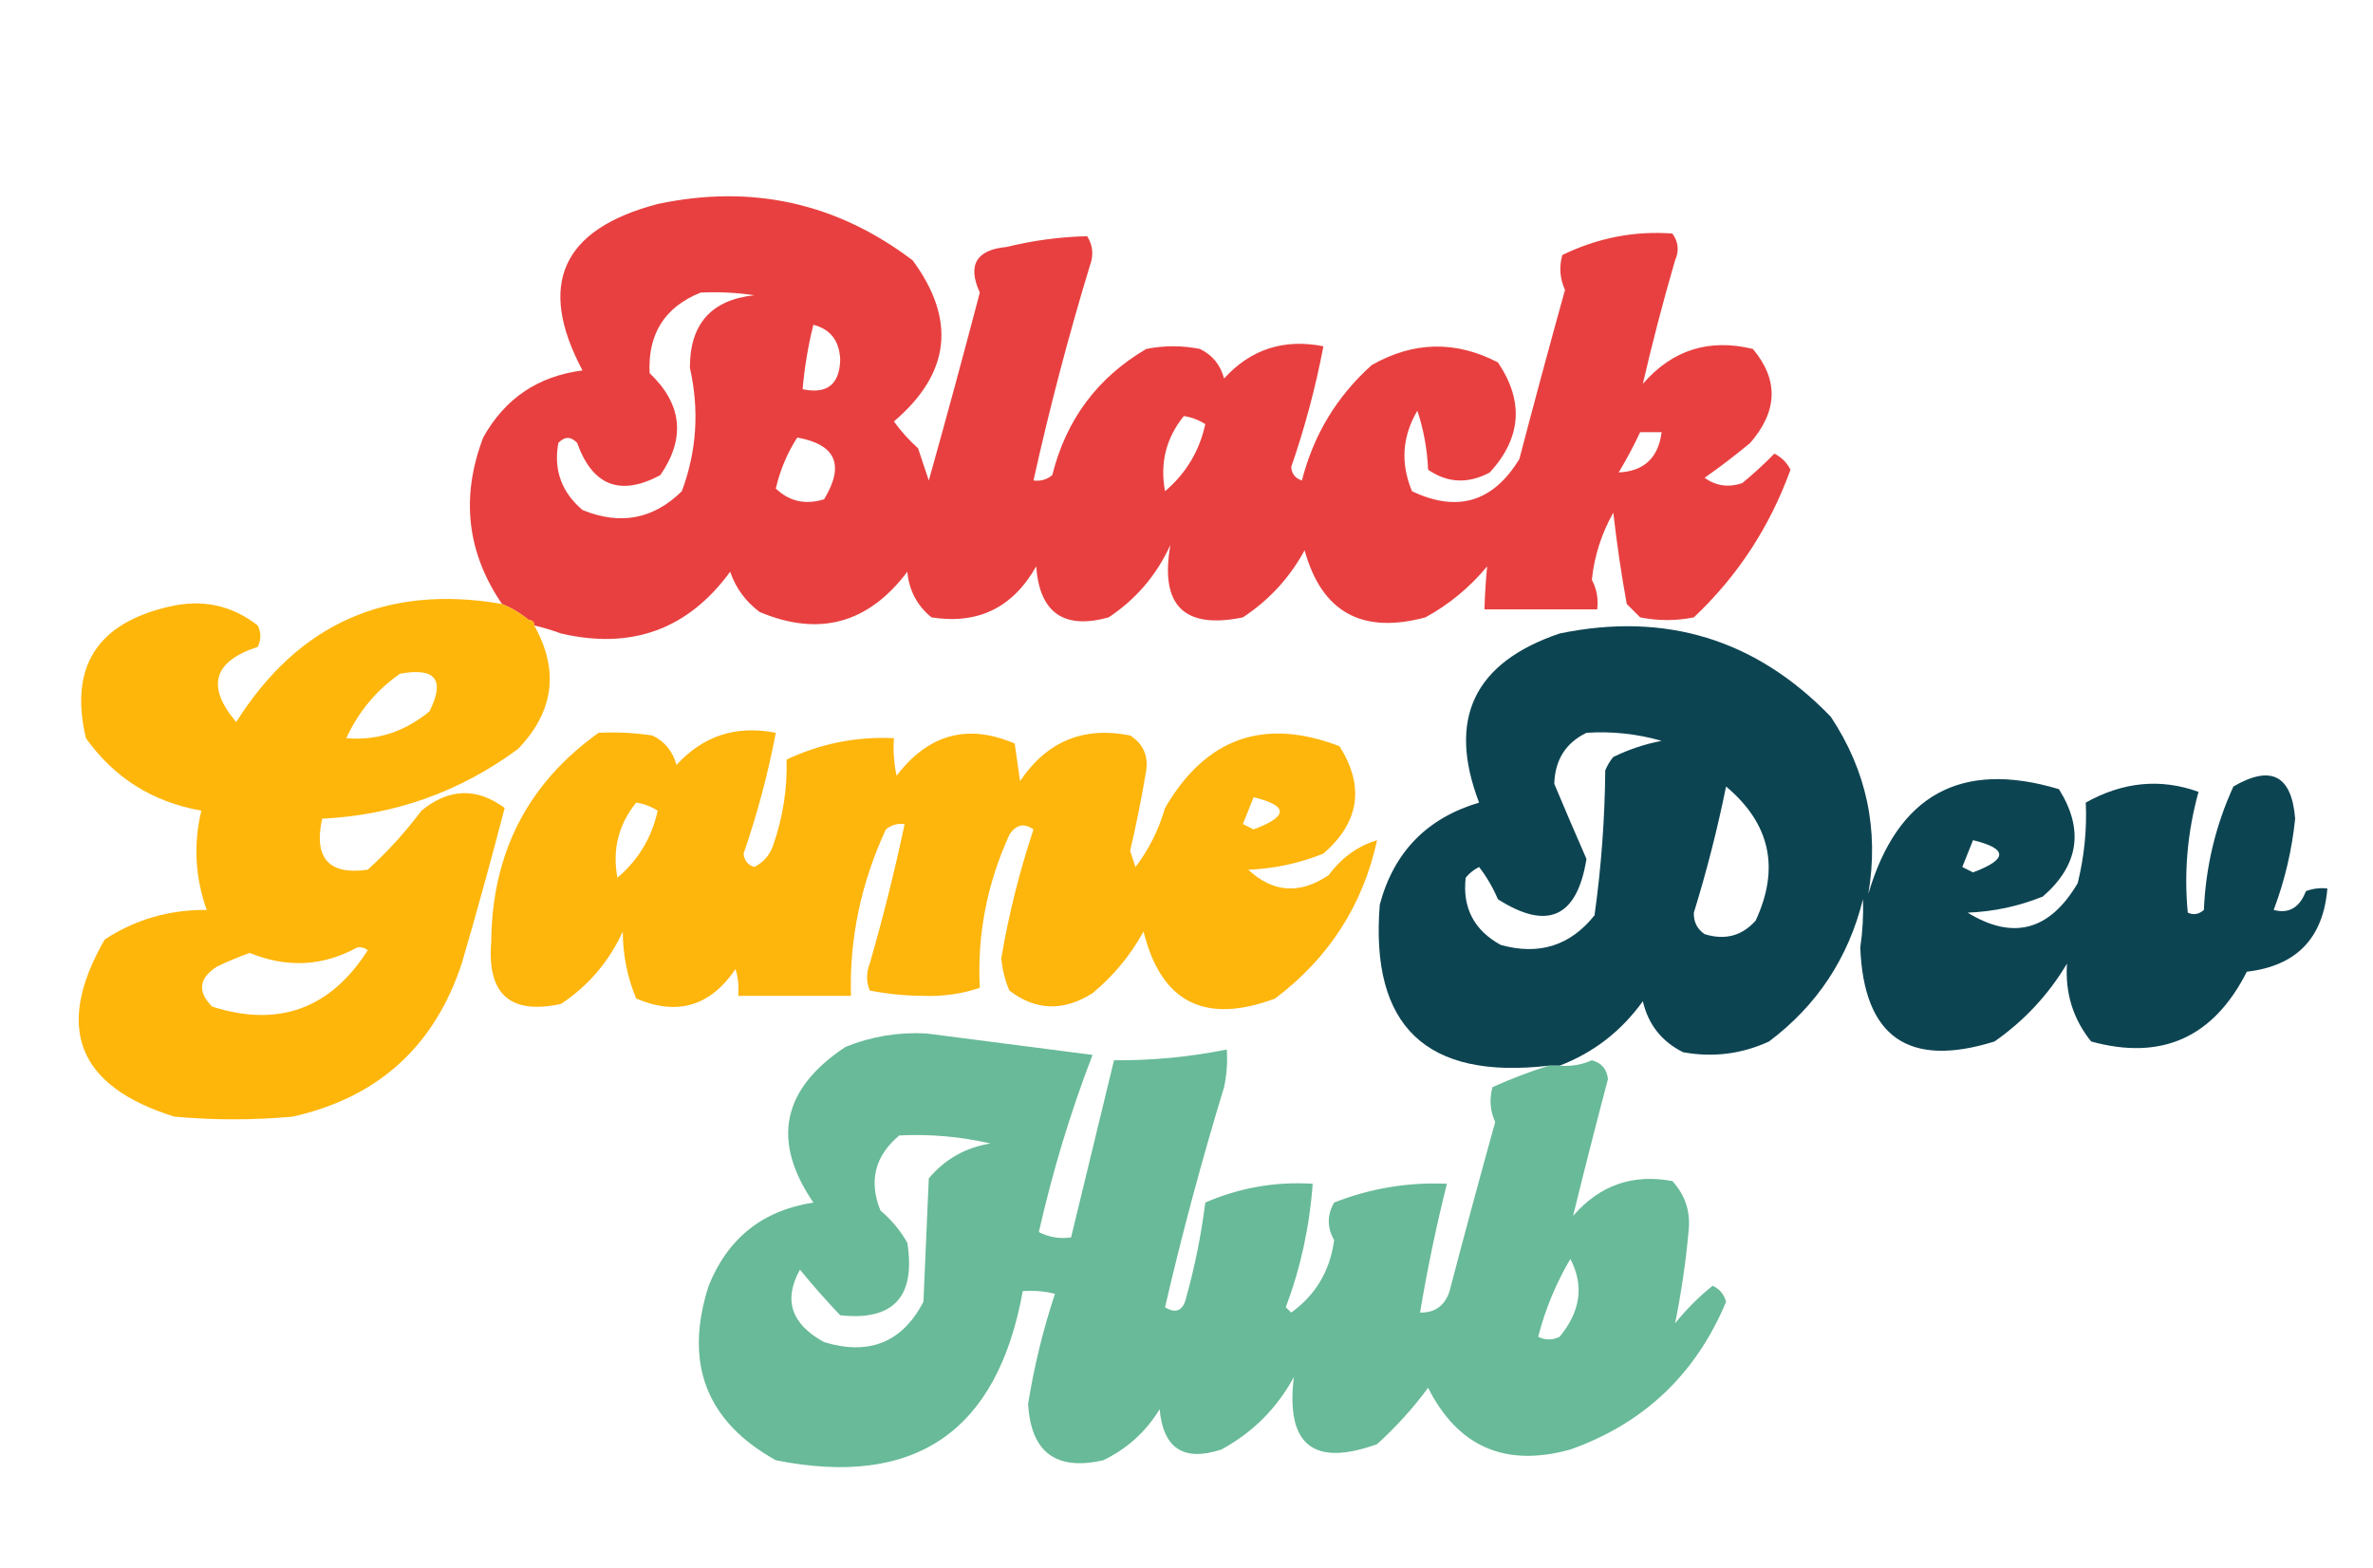 <?xml version="1.0" encoding="UTF-8"?>
<!DOCTYPE svg PUBLIC "-//W3C//DTD SVG 1.1//EN" "http://www.w3.org/Graphics/SVG/1.1/DTD/svg11.dtd">
<svg xmlns="http://www.w3.org/2000/svg" version="1.1" width="442px" height="292px" style="shape-rendering:geometricPrecision; text-rendering:geometricPrecision; image-rendering:optimizeQuality; fill-rule:evenodd; clip-rule:evenodd" xmlns:xlink="http://www.w3.org/1999/xlink">
<g><path style="opacity:0.964" fill="#e73939" d="M 99.5,116.5 C 99.5,115.833 99.167,115.5 98.5,115.5C 96.999,114.248 95.332,113.248 93.5,112.5C 86.952,102.897 85.786,92.564 90,81.5C 94.044,74.226 100.21,70.059 108.5,69C 99.985,53.015 104.652,42.682 122.5,38C 140.022,34.277 155.855,37.777 170,48.5C 178.157,59.585 176.991,69.585 166.5,78.5C 167.815,80.316 169.315,81.983 171,83.5C 171.667,85.5 172.333,87.5 173,89.5C 176.268,77.862 179.435,66.195 182.5,54.5C 180.165,49.365 181.832,46.532 187.5,46C 192.476,44.78 197.476,44.113 202.5,44C 203.576,45.726 203.743,47.559 203,49.5C 198.982,62.717 195.482,76.05 192.5,89.5C 193.822,89.67 194.989,89.337 196,88.5C 198.567,78.184 204.401,70.35 213.5,65C 216.833,64.333 220.167,64.333 223.5,65C 225.815,66.109 227.315,67.943 228,70.5C 232.962,65.049 239.129,63.048 246.5,64.5C 245.053,72.118 243.053,79.618 240.5,87C 240.613,88.28 241.28,89.113 242.5,89.5C 244.667,80.995 249.001,73.828 255.5,68C 263.282,63.579 271.116,63.412 279,67.5C 283.889,74.723 283.389,81.557 277.5,88C 273.481,90.16 269.647,89.994 266,87.5C 265.84,83.713 265.174,80.046 264,76.5C 261.171,81.306 260.837,86.306 263,91.5C 271.454,95.521 278.12,93.521 283,85.5C 285.755,74.978 288.589,64.478 291.5,54C 290.541,51.88 290.374,49.714 291,47.5C 297.575,44.309 304.409,42.976 311.5,43.5C 312.631,45.075 312.798,46.741 312,48.5C 309.757,56.208 307.757,63.875 306,71.5C 311.489,65.176 318.322,63.01 326.5,65C 331.311,70.744 331.144,76.577 326,82.5C 323.257,84.788 320.423,86.954 317.5,89C 319.614,90.518 321.947,90.851 324.5,90C 326.611,88.265 328.611,86.432 330.5,84.5C 331.833,85.167 332.833,86.167 333.5,87.5C 329.626,98.179 323.626,107.346 315.5,115C 312.167,115.667 308.833,115.667 305.5,115C 304.667,114.167 303.833,113.333 303,112.5C 301.978,106.881 301.145,101.214 300.5,95.5C 298.301,99.382 296.968,103.549 296.5,108C 297.406,109.699 297.739,111.533 297.5,113.5C 290.5,113.5 283.5,113.5 276.5,113.5C 276.578,110.748 276.745,108.082 277,105.5C 273.749,109.422 269.916,112.588 265.5,115C 253.682,118.182 246.182,114.015 243,102.5C 240.215,107.619 236.382,111.786 231.5,115C 220.514,117.263 216.014,112.763 218,101.5C 215.45,107.103 211.617,111.603 206.5,115C 198.145,117.311 193.645,114.144 193,105.5C 188.654,113.198 182.154,116.364 173.5,115C 170.819,112.806 169.319,109.973 169,106.5C 161.733,116.147 152.566,118.647 141.5,114C 138.894,112.062 137.061,109.562 136,106.5C 128.164,117.227 117.664,121.06 104.5,118C 102.846,117.392 101.179,116.892 99.5,116.5 Z M 130.5,54.5 C 133.85,54.335 137.183,54.502 140.5,55C 132.493,55.844 128.493,60.344 128.5,68.5C 130.278,76.385 129.778,84.052 127,91.5C 121.704,96.717 115.537,97.884 108.5,95C 104.583,91.672 103.083,87.505 104,82.5C 105.183,81.269 106.349,81.269 107.5,82.5C 110.366,90.502 115.532,92.502 123,88.5C 127.733,81.621 127.067,75.287 121,69.5C 120.646,62.196 123.813,57.196 130.5,54.5 Z M 151.5,60.5 C 154.682,61.311 156.348,63.477 156.5,67C 156.372,71.627 154.039,73.461 149.5,72.5C 149.848,68.443 150.514,64.443 151.5,60.5 Z M 220.5,77.5 C 221.922,77.709 223.255,78.209 224.5,79C 223.41,84.013 220.91,88.18 217,91.5C 216.026,86.263 217.193,81.597 220.5,77.5 Z M 305.5,80.5 C 306.833,80.5 308.167,80.5 309.5,80.5C 308.882,85.287 306.215,87.787 301.5,88C 302.973,85.552 304.307,83.052 305.5,80.5 Z M 148.5,81.5 C 155.702,82.79 157.369,86.624 153.5,93C 150.032,94.081 147.032,93.415 144.5,91C 145.313,87.533 146.647,84.366 148.5,81.5 Z"/></g>
<g><path style="opacity:0.955" fill="#feb300" d="M 93.5,112.5 C 95.332,113.248 96.999,114.248 98.5,115.5C 99.167,115.5 99.5,115.833 99.5,116.5C 104.194,124.849 103.194,132.516 96.5,139.5C 85.675,147.498 73.509,151.831 60,152.5C 58.407,159.867 61.24,163.033 68.5,162C 72.203,158.633 75.536,154.966 78.5,151C 83.629,146.824 88.796,146.658 94,150.5C 91.526,160.047 88.859,169.714 86,179.5C 80.887,194.946 70.387,204.446 54.5,208C 47.167,208.667 39.833,208.667 32.5,208C 14.409,202.39 10.075,191.39 19.5,175C 25.209,171.261 31.542,169.428 38.5,169.5C 36.338,163.403 36.005,157.237 37.5,151C 28.431,149.39 21.264,144.89 16,137.5C 12.879,124.263 18.046,116.096 31.5,113C 37.639,111.549 43.139,112.716 48,116.5C 48.667,117.833 48.667,119.167 48,120.5C 39.711,123.196 38.378,127.863 44,134.5C 55.576,116.129 72.076,108.796 93.5,112.5 Z M 74.5,125.5 C 81.118,124.275 82.951,126.608 80,132.5C 75.339,136.334 70.172,138 64.5,137.5C 66.786,132.554 70.12,128.554 74.5,125.5 Z M 66.5,176.5 C 67.239,176.369 67.906,176.536 68.5,177C 61.521,187.937 51.855,191.437 39.5,187.5C 36.717,184.658 37.05,182.158 40.5,180C 42.459,179.069 44.459,178.236 46.5,177.5C 53.441,180.334 60.107,180.001 66.5,176.5 Z"/></g>
<g><path style="opacity:0.951" fill="#feb200" d="M 111.5,136.5 C 114.85,136.335 118.183,136.502 121.5,137C 123.815,138.109 125.315,139.943 126,142.5C 130.962,137.048 137.129,135.048 144.5,136.5C 143.053,144.118 141.053,151.618 138.5,159C 138.613,160.28 139.28,161.113 140.5,161.5C 142.197,160.636 143.363,159.303 144,157.5C 145.841,152.186 146.674,146.853 146.5,141.5C 152.821,138.503 159.487,137.169 166.5,137.5C 166.337,139.857 166.503,142.19 167,144.5C 172.919,136.742 180.253,134.742 189,138.5C 189.333,140.833 189.667,143.167 190,145.5C 194.98,138.091 201.814,135.257 210.5,137C 212.881,138.509 213.881,140.675 213.5,143.5C 212.66,148.529 211.66,153.529 210.5,158.5C 210.833,159.5 211.167,160.5 211.5,161.5C 213.984,158.25 215.818,154.583 217,150.5C 224.61,137.441 235.443,133.608 249.5,139C 254.216,146.499 253.216,153.166 246.5,159C 242.012,160.811 237.346,161.811 232.5,162C 237.131,166.302 242.131,166.636 247.5,163C 249.869,159.774 252.869,157.608 256.5,156.5C 253.852,168.61 247.519,178.443 237.5,186C 224.423,190.881 216.256,186.714 213,173.5C 210.588,177.916 207.422,181.749 203.5,185C 198.071,188.435 192.904,188.269 188,184.5C 187.192,182.577 186.692,180.577 186.5,178.5C 187.887,170.34 189.887,162.34 192.5,154.5C 190.741,153.246 189.241,153.579 188,155.5C 183.825,164.674 181.991,174.174 182.5,184C 179.184,185.13 175.684,185.63 172,185.5C 168.582,185.481 165.249,185.147 162,184.5C 161.333,182.833 161.333,181.167 162,179.5C 164.485,170.892 166.652,162.226 168.5,153.5C 167.178,153.33 166.011,153.663 165,154.5C 160.365,164.506 158.198,174.839 158.5,185.5C 151.5,185.5 144.5,185.5 137.5,185.5C 137.66,183.801 137.494,182.134 137,180.5C 132.331,187.424 126.164,189.258 118.5,186C 116.85,182.06 116.017,177.893 116,173.5C 113.45,179.103 109.617,183.603 104.5,187C 95.048,189.051 90.714,185.217 91.5,175.5C 91.617,158.929 98.284,145.929 111.5,136.5 Z M 233.5,148.5 C 240,150.07 240,152.07 233.5,154.5C 232.833,154.167 232.167,153.833 231.5,153.5C 232.174,151.805 232.841,150.138 233.5,148.5 Z M 118.5,149.5 C 119.922,149.709 121.255,150.209 122.5,151C 121.41,156.013 118.91,160.18 115,163.5C 114.026,158.263 115.193,153.596 118.5,149.5 Z"/></g>
<g><path style="opacity:0.956" fill="#033c4b" d="M 290.5,198.5 C 289.833,198.5 289.167,198.5 288.5,198.5C 265.676,201.172 255.176,191.172 257,168.5C 259.608,158.725 265.775,152.391 275.5,149.5C 269.542,133.912 274.542,123.412 290.5,118C 310.249,113.918 327.083,119.085 341,133.5C 347.681,143.569 350.014,154.569 348,166.5C 353.44,148.034 365.274,141.534 383.5,147C 388.216,154.499 387.216,161.166 380.5,167C 376.012,168.811 371.346,169.811 366.5,170C 374.961,175.191 381.794,173.358 387,164.5C 388.23,159.461 388.73,154.461 388.5,149.5C 395.453,145.617 402.453,144.951 409.5,147.5C 407.444,154.963 406.777,162.463 407.5,170C 408.549,170.492 409.549,170.326 410.5,169.5C 410.841,161.435 412.675,153.768 416,146.5C 423.021,142.418 426.855,144.418 427.5,152.5C 426.903,158.346 425.57,164.013 423.5,169.5C 426.324,170.245 428.324,169.079 429.5,166C 430.793,165.51 432.127,165.343 433.5,165.5C 432.734,174.766 427.734,179.932 418.5,181C 412.288,193.276 402.622,197.609 389.5,194C 386.134,189.812 384.634,184.979 385,179.5C 381.545,185.289 377.045,190.122 371.5,194C 355.486,199 347.152,193.167 346.5,176.5C 346.938,173.473 347.105,170.473 347,167.5C 344.281,178.451 338.448,187.284 329.5,194C 324.398,196.343 319.064,197.01 313.5,196C 309.51,194.01 307.01,190.843 306,186.5C 301.98,192.081 296.814,196.081 290.5,198.5 Z M 295.5,136.5 C 300.267,136.191 304.934,136.691 309.5,138C 306.363,138.601 303.363,139.601 300.5,141C 299.874,141.75 299.374,142.584 299,143.5C 298.915,152.575 298.248,161.575 297,170.5C 292.47,176.171 286.637,178.004 279.5,176C 274.544,173.254 272.377,169.087 273,163.5C 273.689,162.643 274.522,161.977 275.5,161.5C 276.919,163.336 278.086,165.336 279,167.5C 288.243,173.398 293.743,170.898 295.5,160C 293.443,155.303 291.443,150.636 289.5,146C 289.638,141.538 291.638,138.372 295.5,136.5 Z M 321.5,146.5 C 329.726,153.404 331.559,161.737 327,171.5C 324.441,174.349 321.274,175.183 317.5,174C 316.106,173.044 315.439,171.711 315.5,170C 317.894,162.257 319.894,154.423 321.5,146.5 Z M 367.5,156.5 C 374,158.07 374,160.07 367.5,162.5C 366.833,162.167 366.167,161.833 365.5,161.5C 366.174,159.805 366.841,158.138 367.5,156.5 Z"/></g>
<g><path style="opacity:0.968" fill="#63b895" d="M 288.5,198.5 C 289.167,198.5 289.833,198.5 290.5,198.5C 292.591,198.682 294.591,198.348 296.5,197.5C 298.291,197.962 299.291,199.129 299.5,201C 297.231,209.578 295.064,218.078 293,226.5C 297.935,220.78 304.102,218.614 311.5,220C 313.941,222.653 314.941,225.82 314.5,229.5C 313.971,235.289 313.138,240.956 312,246.5C 314.127,243.868 316.46,241.534 319,239.5C 320.301,240.098 321.135,241.098 321.5,242.5C 315.854,255.981 306.188,265.148 292.5,270C 280.41,273.366 271.576,269.533 266,258.5C 263.203,262.299 260.036,265.799 256.5,269C 244.621,273.301 239.455,269.135 241,256.5C 237.833,262.333 233.333,266.833 227.5,270C 220.486,272.313 216.652,269.813 216,262.5C 213.433,266.7 209.933,269.867 205.5,272C 196.684,274.016 192.017,270.516 191.5,261.5C 192.62,254.519 194.287,247.685 196.5,241C 194.527,240.505 192.527,240.338 190.5,240.5C 185.777,266.684 170.444,277.184 144.5,272C 131.53,264.78 127.363,253.947 132,239.5C 135.56,230.636 142.06,225.47 151.5,224C 143.65,212.5 145.65,202.833 157.5,195C 162.291,193.064 167.291,192.231 172.5,192.5C 182.827,193.832 193.161,195.165 203.5,196.5C 199.373,207.219 196.039,218.219 193.5,229.5C 195.396,230.466 197.396,230.799 199.5,230.5C 202.167,219.5 204.833,208.5 207.5,197.5C 214.576,197.554 221.576,196.887 228.5,195.5C 228.663,197.857 228.497,200.19 228,202.5C 223.845,216.127 220.178,229.794 217,243.5C 219.09,244.791 220.424,244.124 221,241.5C 222.603,235.707 223.769,229.874 224.5,224C 230.89,221.236 237.557,220.069 244.5,220.5C 243.943,228.396 242.276,236.063 239.5,243.5C 239.833,243.833 240.167,244.167 240.5,244.5C 245.07,241.203 247.737,236.703 248.5,231C 247.167,228.667 247.167,226.333 248.5,224C 255.253,221.35 262.253,220.183 269.5,220.5C 267.517,228.432 265.85,236.432 264.5,244.5C 267.292,244.548 269.125,243.215 270,240.5C 272.755,229.978 275.589,219.478 278.5,209C 277.541,206.88 277.374,204.713 278,202.5C 281.504,200.927 285.004,199.593 288.5,198.5 Z M 167.5,211.5 C 173.245,211.211 178.912,211.711 184.5,213C 179.838,213.746 176.005,215.913 173,219.5C 172.667,227.167 172.333,234.833 172,242.5C 168.061,250.042 161.895,252.542 153.5,250C 147.364,246.647 145.864,242.147 149,236.5C 151.378,239.409 153.878,242.242 156.5,245C 166.415,246.065 170.581,241.565 169,231.5C 167.71,229.208 166.043,227.208 164,225.5C 161.78,219.991 162.947,215.324 167.5,211.5 Z M 292.5,234.5 C 295.075,239.443 294.408,244.276 290.5,249C 289.167,249.667 287.833,249.667 286.5,249C 287.82,243.884 289.82,239.051 292.5,234.5 Z"/></g>
</svg>
